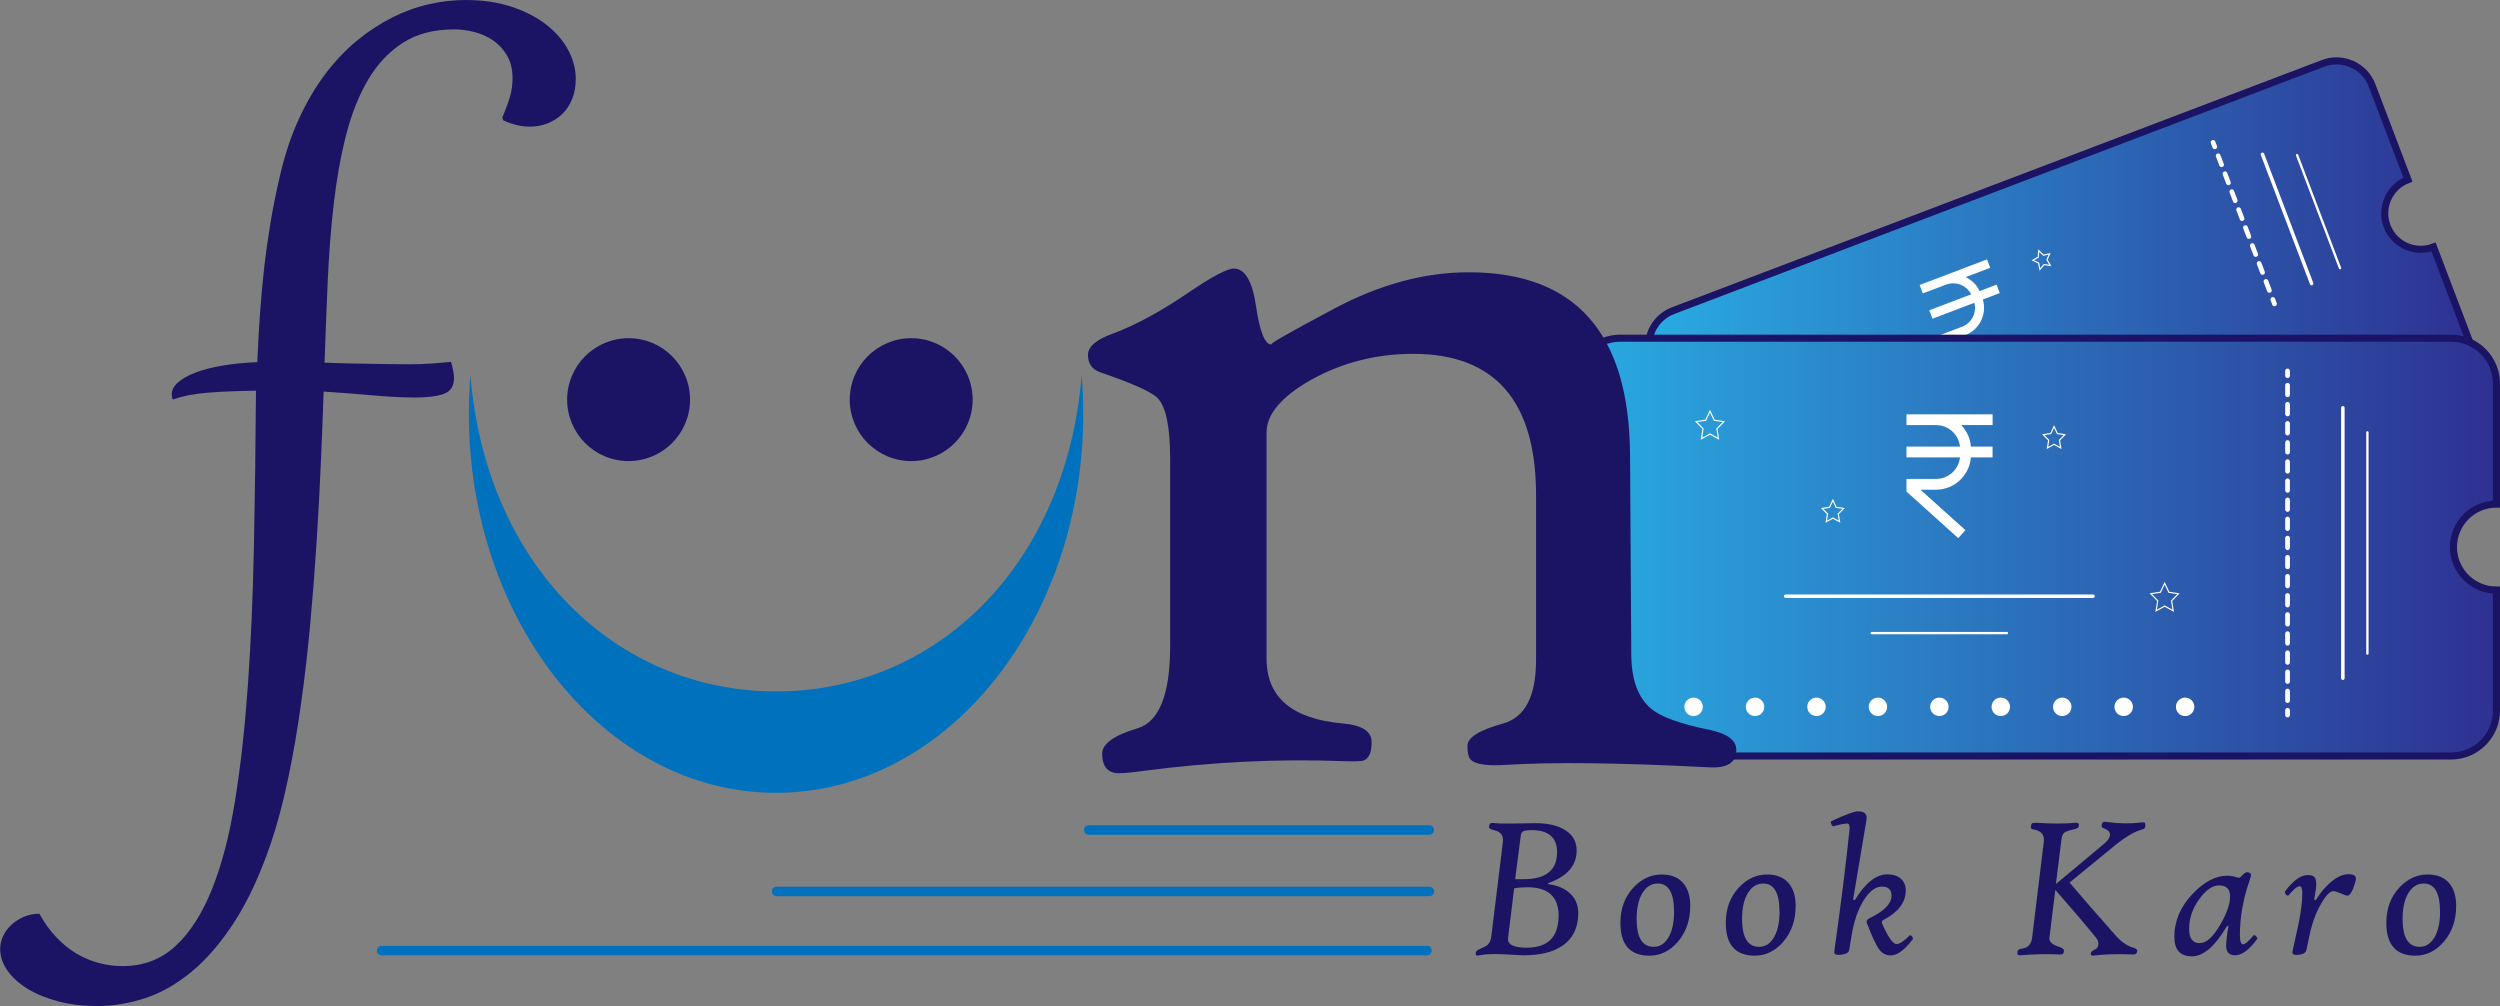 <?xml version="1.0" encoding="UTF-8"?>
<svg id="Layer_1" data-name="Layer 1" xmlns="http://www.w3.org/2000/svg" xmlns:xlink="http://www.w3.org/1999/xlink" viewBox="0 0 528.48 212.67">
  <rect x="0" y="0" width="528.48" height="212.67" fill="#808080" stroke="none"/>
  <defs>
    <style>
      .cls-1 {
        fill: #0071bc;
      }

      .cls-1, .cls-2, .cls-3 {
        stroke-width: 0px;
      }

      .cls-4 {
        fill: url(#linear-gradient-2);
      }

      .cls-4, .cls-5 {
        stroke: #1b1464;
        stroke-width: 1.5px;
      }

      .cls-4, .cls-5, .cls-6, .cls-7, .cls-8, .cls-9, .cls-10, .cls-11, .cls-12 {
        stroke-miterlimit: 10;
      }

      .cls-2 {
        fill: #1b1464;
      }

      .cls-5 {
        fill: url(#linear-gradient);
      }

      .cls-6, .cls-7, .cls-8, .cls-9, .cls-10, .cls-11, .cls-12 {
        fill: none;
      }

      .cls-6, .cls-7, .cls-8, .cls-10, .cls-11, .cls-12 {
        stroke-linecap: round;
      }

      .cls-6, .cls-8, .cls-9, .cls-10, .cls-11, .cls-12 {
        stroke: #fff;
      }

      .cls-7 {
        stroke: #0071bc;
        stroke-width: 2px;
      }

      .cls-3 {
        fill: #fff;
      }

      .cls-8 {
        stroke-dasharray: 0 0 2.02 2.02;
      }

      .cls-9 {
        stroke-width: .25px;
      }

      .cls-10 {
        stroke-width: .75px;
      }

      .cls-11 {
        stroke-width: .5px;
      }

      .cls-12 {
        stroke-dasharray: 0 0 2.03 2.03;
      }
    </style>
    <linearGradient id="linear-gradient" x1="348.49" y1="74.09" x2="522.53" y2="74.09" gradientUnits="userSpaceOnUse">
      <stop offset="0" stop-color="#29abe2"/>
      <stop offset="1" stop-color="#2e3192"/>
    </linearGradient>
    <linearGradient id="linear-gradient-2" x1="332.9" y1="115.65" x2="527.73" y2="115.65" xlink:href="#linear-gradient"/>
  </defs>
  <line class="cls-7" x1="164.15" y1="188.45" x2="302.15" y2="188.45"/>
  <line class="cls-7" x1="230.15" y1="175.45" x2="302.15" y2="175.45"/>
  <line class="cls-7" x1="80.65" y1="200.95" x2="301.65" y2="200.95"/>
  <path class="cls-1" d="M164.05,146.16c-33.65,0-61.32-26.4-64.61-66.88-.22,2.67-.33,5.38-.33,8.12,0,44.29,29.08,80.2,64.94,80.2s64.94-35.91,64.94-80.2c0-2.74-.11-5.45-.33-8.12-3.3,40.48-30.97,66.88-64.61,66.88Z"/>
  <path class="cls-2" d="M68.55,76.66c1.9.08,3.74.13,5.51.17,1.77.04,3.42.07,4.97.09,1.54.02,2.93.04,4.17.06,1.24.02,2.29.03,3.17.03,1.75,0,3.41-.06,4.97-.17,1.56-.11,2.89-.23,4-.34.42,1.45.63,2.59.63,3.42,0,1.68-.69,2.78-2.08,3.31-1.39.53-3.4.8-6.02.8s-5.56-.14-8.79-.43c-3.24-.29-6.79-.56-10.67-.83-.15,4.53-.34,9.46-.57,14.78-.23,5.33-.52,10.84-.88,16.55s-.81,11.5-1.34,17.38c-.53,5.88-1.19,11.62-1.97,17.21-.78,5.59-1.7,10.93-2.77,16.01-1.07,5.08-2.3,9.69-3.71,13.84-2.25,6.51-4.78,11.94-7.59,16.3-2.82,4.36-5.81,7.86-8.99,10.5-3.18,2.64-6.47,4.53-9.87,5.65-3.41,1.12-6.8,1.68-10.19,1.68-2.93,0-5.64-.32-8.13-.97-2.49-.65-4.65-1.52-6.48-2.63-1.83-1.1-3.26-2.39-4.31-3.85-1.05-1.47-1.57-3.02-1.57-4.65,0-.91.21-1.82.63-2.71.42-.89,1-1.68,1.74-2.37.74-.68,1.62-1.25,2.63-1.68,1.01-.44,2.1-.66,3.28-.66,1.1,1.98,2.32,3.66,3.65,5.05,1.33,1.39,2.76,2.53,4.28,3.42,1.52.89,3.1,1.55,4.74,1.97,1.64.42,3.29.63,4.97.63,4.38,0,8.1-1.42,11.16-4.25,3.06-2.84,5.63-6.85,7.71-12.04s3.7-11.46,4.88-18.81c1.18-7.34,2.08-15.52,2.71-24.51s1.05-18.72,1.26-29.17c.21-10.45.35-21.4.43-32.85-3.58.04-6.89.17-9.93.4-3.04.23-5.59.72-7.65,1.48-.15-.34-.23-.7-.23-1.08,0-.91.44-1.76,1.31-2.54.88-.78,2.1-1.47,3.68-2.08,1.58-.61,3.48-1.1,5.71-1.48,2.23-.38,4.69-.63,7.39-.74.15-3.58.34-6.99.57-10.25.23-3.25.52-6.47.88-9.65.36-3.18.81-6.36,1.34-9.56s1.2-6.51,2-9.93c1.03-4.45,2.36-8.46,4-12.02,1.64-3.56,3.49-6.72,5.57-9.47s4.32-5.13,6.74-7.11c2.42-1.98,4.9-3.6,7.45-4.88,2.55-1.27,5.14-2.21,7.76-2.8,2.62-.59,5.19-.88,7.71-.88,3.69,0,6.97.49,9.85,1.46,2.87.97,5.31,2.25,7.31,3.82,2,1.58,3.52,3.36,4.57,5.34,1.05,1.98,1.57,4,1.57,6.05,0,1.6-.26,3.02-.77,4.28s-1.22,2.31-2.11,3.17c-.89.86-1.93,1.51-3.11,1.97-1.18.46-2.44.68-3.77.68-1.75,0-3.6-.44-5.54-1.31l-.23-.63c.72-1.67,1.26-3.14,1.63-4.4.36-1.26.54-2.55.54-3.88,0-1.83-.37-3.4-1.11-4.71-.74-1.31-1.71-2.39-2.91-3.23-1.2-.84-2.53-1.45-4-1.83-1.46-.38-2.92-.57-4.37-.57-4.26,0-7.87.95-10.82,2.85-2.95,1.9-5.4,4.52-7.36,7.85-1.96,3.33-3.51,7.25-4.65,11.76-1.14,4.51-2.01,9.37-2.6,14.58s-1.01,10.66-1.26,16.35c-.25,5.69-.47,11.37-.66,17.04Z"/>
  <circle class="cls-2" cx="132.88" cy="84.48" r="12.99"/>
  <circle class="cls-2" cx="192.62" cy="84.48" r="12.99"/>
  <g>
    <path class="cls-2" d="M333.63,193.03c0,3.05-1.1,5.34-3.31,6.87-1.97,1.36-4.68,2.04-8.14,2.04-.38,0-1.31-.04-2.78-.13-1.47-.08-2.57-.13-3.31-.13-1.29,0-2.38.08-3.27.25-.38.08-.62.1-.72.04-.08-.04-.13-.2-.15-.47-.01-.37.32-.69,1-.95.79-.33,1.32-.62,1.59-.89.38-.38.62-.98.72-1.8l2.44-19.89c.01-.16.02-.3.02-.42,0-1.09-.63-1.77-1.89-2.06-.75-.17-1.1-.42-1.06-.74.06-.4.17-.64.33-.72.16-.08.5-.09,1.03-.02.38.06,1.36.08,2.95.08.88,0,1.91-.01,3.09-.04,1.18-.03,1.96-.04,2.34-.04,2.73,0,4.86.5,6.38,1.49,1.6,1,2.4,2.44,2.4,4.3,0,3.11-1.93,5.38-5.79,6.81-.38.14-.38.25,0,.32,1.75.25,3.17.86,4.24,1.8,1.26,1.09,1.89,2.52,1.89,4.31ZM329.48,193.56c0-4-2.21-6-6.62-6-1.09,0-2.02.08-2.78.23l-1.29,10.5c-.17,1.36,1.15,2.04,3.94,2.04,4.5,0,6.74-2.25,6.74-6.77ZM329.16,180.17c0-3.12-1.8-4.69-5.39-4.69-.92,0-1.53.09-1.84.28-.24.16-.39.45-.45.89l-1.19,9.2h1.82c4.69,0,7.04-1.89,7.04-5.68Z"/>
    <path class="cls-2" d="M357.3,191.56c0,3-.88,5.51-2.63,7.55-1.7,1.94-3.7,2.91-6,2.91-4.09,0-6.13-2.31-6.13-6.94,0-3,.92-5.49,2.76-7.46,1.71-1.84,3.7-2.76,5.98-2.76,1.96,0,3.47.6,4.52,1.8,1,1.16,1.51,2.79,1.51,4.9ZM353.88,192.73c0-3.97-1.14-5.96-3.44-5.96-1.34,0-2.42.67-3.24,2.01-.82,1.34-1.23,3.17-1.23,5.47,0,3.93,1.2,5.9,3.61,5.9,1.31,0,2.36-.67,3.14-2.02.78-1.34,1.17-3.15,1.17-5.41Z"/>
    <path class="cls-2" d="M379.58,191.56c0,3-.88,5.51-2.63,7.55-1.7,1.94-3.7,2.91-6,2.91-4.09,0-6.13-2.31-6.13-6.94,0-3,.92-5.49,2.76-7.46,1.71-1.84,3.7-2.76,5.98-2.76,1.96,0,3.47.6,4.52,1.8,1,1.16,1.51,2.79,1.51,4.9ZM376.17,192.73c0-3.97-1.14-5.96-3.44-5.96-1.34,0-2.42.67-3.24,2.01-.82,1.34-1.23,3.17-1.23,5.47,0,3.93,1.2,5.9,3.61,5.9,1.31,0,2.36-.67,3.14-2.02.78-1.34,1.17-3.15,1.17-5.41Z"/>
    <path class="cls-2" d="M404.31,198.58c-1.7,2.26-3.24,3.39-4.64,3.39-.99,0-1.8-.43-2.44-1.28-.64-.86-1.48-2.65-2.52-5.4-.25-.52-.11-.91.45-1.17,3.1-1.48,4.66-3.05,4.69-4.71.03-1.33-.65-1.99-2.04-1.99-1.3,0-2.55.92-3.75,2.76-1.24,1.92-2.12,4.42-2.63,7.49l-.53,3.14c-.1.61-.76.95-1.99,1.04-.41.03-.72-.01-.92-.13-.21-.11-.29-.3-.24-.57,1.43-10.17,2.5-18.71,3.2-25.62.1-.96-.04-1.44-.42-1.44-.58,0-1.55.19-2.91.57-.14.04-.28-.04-.4-.24-.13-.21-.19-.41-.19-.6,0-.13.04-.21.11-.23,2.96-1.39,4.83-2.08,5.64-2.08,1.22,0,1.82.47,1.82,1.42,0,.11-.01.23-.04.36-.67,4.09-1.61,9.69-2.82,16.8-.01.11.04.17.15.17.13.01.23-.03.3-.13,2.16-3.53,4.43-5.3,6.81-5.3,1.2,0,2.15.32,2.85.95.7.64,1.04,1.49,1.01,2.57-.04,2.46-1.62,4.5-4.73,6.13-.34.17-.41.47-.21.91,1.26,2.79,2.25,4.18,2.99,4.18.64,0,1.56-.61,2.78-1.82.03-.03.06-.04.11-.04.11,0,.24.08.38.25.14.17.21.33.21.49,0,.06-.01.11-.04.15Z"/>
    <path class="cls-2" d="M453.5,174.58c.01.31-.1.53-.34.66-.03.01-.29.1-.78.25-1.4.44-3.11,1.46-5.13,3.08-1.13.92-4.38,3.58-9.76,8,2.21,2.62,5.54,6.44,9.99,11.47,1.09,1.17,2.25,1.94,3.48,2.29.61.18.89.42.85.7-.06.51-.36.76-.91.74-3.17-.13-5.89-.06-8.17.21-.48.11-.74,0-.76-.34-.04-.34.28-.66.95-.96.44-.2.66-.59.66-1.17,0-.44-.16-.86-.49-1.27-1.94-2.42-4.81-5.79-8.61-10.12l-1.25,10.16c-.1.81.61,1.44,2.12,1.91.68.21,1,.49.95.83-.04.4-.16.63-.34.7-.1.06-.39.07-.87.04-2.36-.11-4.98-.06-7.87.17-.35.03-.57,0-.66-.1s-.11-.31-.08-.65c.06-.37.36-.58.91-.64,1.29-.16,2.01-.91,2.18-2.27l2.48-20.36c.01-.16.02-.3.02-.42,0-1.07-.6-1.76-1.8-2.06l-.72-.17c-.2-.1-.28-.29-.23-.57.03-.34.12-.55.27-.65s.49-.12,1.03-.1c3.29.2,5.96.2,8,0,.34-.03.57,0,.69.1s.17.31.14.65c-.03.25-.36.46-1,.62-1.12.25-1.81.5-2.08.72-.31.25-.52.78-.61,1.57l-1.15,9.27c2.38-1.97,5.78-4.81,10.22-8.53.81-.69,1.21-1.33,1.21-1.91,0-.51-.32-.9-.95-1.17-.41-.18-.66-.32-.75-.41s-.1-.27-.03-.54c.08-.31.19-.5.32-.55.11-.06.42-.05.91.02,2.5.34,4.88.37,7.15.08.35-.04.58-.02.68.05.1.08.15.29.15.65Z"/>
    <path class="cls-2" d="M477.14,198.5c-1.67,2.29-3.22,3.44-4.64,3.44-1.27,0-1.91-.67-1.91-1.99,0-.95.16-2.28.47-3.99.03-.14,0-.22-.11-.23-.11-.01-.21.05-.28.19-2.46,4.16-4.91,6.24-7.34,6.24s-3.69-1.37-3.69-4.11c0-3.39,1.32-6.46,3.95-9.2,2.42-2.49,4.82-3.73,7.21-3.73.73,0,1.51.14,2.33.42.21.07.46-.06.74-.38.47-.52.85-.79,1.17-.79.16,0,.33.06.53.17s.29.27.28.47c-.01.18-.13.61-.36,1.27-1.33,3.85-1.99,7.62-1.99,11.33,0,1.34.22,2.01.66,2.01s1.19-.64,2.25-1.93c.04-.01.08-.02.11-.02.13,0,.27.09.42.26.16.18.23.34.23.48,0,.06,0,.09-.02.11ZM471.42,189.46c0-1.53-.78-2.29-2.35-2.29-1.34,0-2.71.93-4.09,2.8-1.47,1.98-2.21,4.11-2.21,6.41,0,1.99.74,2.99,2.21,2.99s2.89-1.34,4.43-4.03c1.34-2.3,2.01-4.26,2.01-5.88Z"/>
    <path class="cls-2" d="M497.82,186.73c-.54,1.74-1.08,2.61-1.61,2.61-.2,0-.65-.16-1.37-.48s-1.25-.48-1.6-.48c-.69,0-1.54.86-2.54,2.59-1.12,1.91-1.94,4.14-2.48,6.7l-.66,3.14c-.13.62-.75.97-1.87,1.04-.41.03-.71-.01-.89-.13-.18-.11-.25-.3-.19-.57.44-2.05.88-4.09,1.34-6.13.5-2.54.74-4.62.74-6.24,0-.96-.2-1.44-.59-1.44-.45,0-1.24.65-2.35,1.95-.03.03-.07.04-.13.04-.13,0-.26-.08-.4-.25-.14-.17-.21-.33-.21-.49,0-.07.01-.13.04-.17,1.72-2.29,3.32-3.44,4.77-3.44.72,0,1.21.14,1.45.43.25.29.37.8.37,1.54,0,.51-.14,1.55-.42,3.12-.03.11.01.18.13.21.11.03.21-.03.3-.17.83-1.34,1.78-2.49,2.84-3.44,1.39-1.24,2.7-1.87,3.94-1.87,1.06,0,1.59.3,1.59.89,0,.24-.06.58-.19,1.02Z"/>
    <path class="cls-2" d="M519.21,191.56c0,3-.88,5.51-2.63,7.55-1.7,1.94-3.7,2.91-6,2.91-4.09,0-6.13-2.31-6.13-6.94,0-3,.92-5.49,2.76-7.46,1.71-1.84,3.7-2.76,5.98-2.76,1.96,0,3.47.6,4.52,1.8,1,1.16,1.51,2.79,1.51,4.9ZM515.8,192.73c0-3.97-1.14-5.96-3.44-5.96-1.34,0-2.42.67-3.24,2.01-.82,1.34-1.23,3.17-1.23,5.47,0,3.93,1.2,5.9,3.61,5.9,1.31,0,2.36-.67,3.14-2.02.78-1.34,1.17-3.15,1.17-5.41Z"/>
  </g>
  <path class="cls-5" d="M504.61,47.8c-1.49-3.93.48-8.32,4.41-9.82l-7.58-19.92c-1.58-4.15-6.23-6.24-10.38-4.66l-137.39,52.27c-4.15,1.58-6.24,6.23-4.66,10.38l7.58,19.92c3.93-1.49,8.32.48,9.82,4.41s-.48,8.32-4.41,9.82l7.58,19.92c1.58,4.15,6.23,6.24,10.38,4.66l137.39-52.27c4.15-1.58,6.24-6.23,4.66-10.38l-7.58-19.92c-3.93,1.49-8.32-.48-9.82-4.41Z"/>
  <polygon class="cls-9" points="373.1 72.09 374.38 73.33 376.05 72.97 375.35 74.57 376.25 76.13 374.54 75.88 373.43 77.2 373.07 75.44 371.48 74.71 372.97 73.86 373.1 72.09"/>
  <polygon class="cls-9" points="459.12 71.93 460.4 73.17 462.07 72.81 461.37 74.42 462.27 75.97 460.56 75.73 459.45 77.04 459.09 75.29 457.5 74.55 458.99 73.71 459.12 71.93"/>
  <polygon class="cls-9" points="430.97 52.98 431.97 53.94 433.27 53.66 432.72 54.91 433.42 56.12 432.09 55.93 431.22 56.96 430.94 55.59 429.71 55.02 430.87 54.36 430.97 52.98"/>
  <polygon class="cls-9" points="399.03 79.09 400.02 80.05 401.32 79.77 400.78 81.02 401.48 82.23 400.15 82.04 399.28 83.07 399 81.7 397.77 81.13 398.92 80.47 399.03 79.09"/>
  <path class="cls-3" d="M420.72,56.61l-.68-1.78-14.25,5.42.68,1.78,4.9-1.86c2.04-.77,4.33.12,5.32,2.05l-8.86,3.37.68,1.78,8.86-3.37c.55,2.11-.58,4.29-2.61,5.07l-4.9,1.86.79,2.09,11.49,4.45.69-1.78-9.98-3.86,2.58-.98c3.02-1.15,4.64-4.43,3.73-7.54l3.58-1.36-.68-1.78-3.58,1.36c-.61-1.3-1.65-2.34-2.95-2.95l5.18-1.97Z"/>
  <g>
    <line class="cls-6" x1="467.82" y1="30.1" x2="468.18" y2="31.03"/>
    <line class="cls-12" x1="468.9" y1="32.93" x2="480.09" y2="62.35"/>
    <line class="cls-6" x1="480.46" y1="63.3" x2="480.81" y2="64.24"/>
  </g>
  <line class="cls-10" x1="397.28" y1="97.94" x2="448.09" y2="78.61"/>
  <line class="cls-11" x1="413.83" y1="98.62" x2="436.18" y2="90.12"/>
  <line class="cls-10" x1="478.27" y1="32.63" x2="488.66" y2="59.94"/>
  <line class="cls-11" x1="485.58" y1="32.79" x2="494.67" y2="56.69"/>
  <path class="cls-4" d="M518.64,115.65c0-5.02,4.07-9.09,9.09-9.09v-25.46c0-5.31-4.3-9.61-9.61-9.61h-175.61c-5.31,0-9.61,4.3-9.61,9.61v25.46c5.02,0,9.09,4.07,9.09,9.09s-4.07,9.09-9.09,9.09v25.46c0,5.31,4.3,9.61,9.61,9.61h175.61c5.31,0,9.61-4.3,9.61-9.61v-25.46c-5.02,0-9.09-4.07-9.09-9.09Z"/>
  <polygon class="cls-9" points="361.48 86.91 362.38 88.83 364.4 89.14 362.94 90.64 363.28 92.75 361.48 91.75 359.67 92.75 360.01 90.64 358.55 89.14 360.57 88.83 361.48 86.91"/>
  <polygon class="cls-9" points="457.59 123.28 458.49 125.2 460.51 125.51 459.05 127.01 459.4 129.12 457.59 128.12 455.78 129.12 456.13 127.01 454.67 125.51 456.69 125.2 457.59 123.28"/>
  <polygon class="cls-9" points="434.21 90.16 434.91 91.65 436.48 91.89 435.35 93.06 435.62 94.7 434.21 93.92 432.81 94.7 433.07 93.06 431.94 91.89 433.51 91.65 434.21 90.16"/>
  <polygon class="cls-9" points="387.45 105.74 388.16 107.24 389.73 107.48 388.59 108.64 388.86 110.29 387.45 109.51 386.05 110.29 386.32 108.64 385.18 107.48 386.75 107.24 387.45 105.74"/>
  <path class="cls-3" d="M421.22,89.86v-2.28h-18.21v2.28h6.26c2.6,0,4.78,1.97,5.06,4.55h-11.32v2.28h11.32c-.28,2.58-2.46,4.54-5.06,4.55h-6.26v2.67l10.94,9.85,1.52-1.69-9.5-8.55h3.29c3.86,0,7.07-2.98,7.37-6.83h4.58v-2.28h-4.58c-.13-1.71-.85-3.32-2.04-4.55h6.62Z"/>
  <g>
    <line class="cls-6" x1="483.57" y1="78.41" x2="483.57" y2="79.41"/>
    <line class="cls-8" x1="483.57" y1="81.44" x2="483.57" y2="149.14"/>
    <line class="cls-6" x1="483.57" y1="150.15" x2="483.57" y2="151.15"/>
  </g>
  <g>
    <circle class="cls-3" cx="358.01" cy="149.42" r="1.95"/>
    <circle class="cls-3" cx="371" cy="149.42" r="1.95"/>
    <circle class="cls-3" cx="383.99" cy="149.42" r="1.95"/>
    <circle class="cls-3" cx="396.98" cy="149.42" r="1.95"/>
    <circle class="cls-3" cx="409.97" cy="149.42" r="1.95"/>
    <circle class="cls-3" cx="422.95" cy="149.42" r="1.95"/>
    <circle class="cls-3" cx="435.94" cy="149.42" r="1.95"/>
    <circle class="cls-3" cx="448.93" cy="149.42" r="1.95"/>
    <circle class="cls-3" cx="461.92" cy="149.42" r="1.95"/>
  </g>
  <line class="cls-10" x1="377.49" y1="126.04" x2="442.44" y2="126.04"/>
  <line class="cls-11" x1="395.68" y1="133.83" x2="424.25" y2="133.83"/>
  <line class="cls-10" x1="495.26" y1="86.21" x2="495.26" y2="143.36"/>
  <line class="cls-11" x1="500.45" y1="91.4" x2="500.45" y2="138.16"/>
  <path class="cls-2" d="M367.04,158.54c0,2.7-1.96,3.92-5.88,3.66-18.73-.96-32.92-1.13-42.59-.52-4.96.35-7.67-.26-8.1-1.83-.18-.52-.26-1.26-.26-2.22,0-1.74,2.53-3.31,7.58-4.7,4.62-1.31,6.92-5.79,6.92-13.46v-34.75c0-19.94-8.67-29.92-26-29.92-7.75,0-14.94,1.83-21.56,5.49-6.27,3.57-9.41,7.27-9.41,11.1v47.82c0,8.19,5.36,12.76,16.07,13.72,4.09.35,6.14,1.66,6.14,3.92s-.57,3.48-1.7,3.92c-.52.17-2,.22-4.44.13-13.67-.52-27.78.17-42.33,2.09-3.14.43-5.09.57-5.88.39-1.74-.35-2.61-1.7-2.61-4.05,0-2.09,2.48-3.88,7.45-5.36,4.62-1.39,6.92-7.19,6.92-17.38v-39.59c0-6.71-.87-10.97-2.61-12.8-1.22-1.31-5.27-3.14-12.15-5.49-1.74-.61-2.61-1.83-2.61-3.66s1.78-3.27,5.36-4.57c4.88-1.83,10.23-4.75,16.07-8.75,4.88-3.31,8.01-4.96,9.41-4.96,2.35,0,3.92,2.68,4.7,8.04.78,5.36,1.87,8.03,3.27,8.03-.7,0,3.74-2.55,13.33-7.64,9.58-5.1,19.03-7.64,28.35-7.64,22.56,0,33.92,12.85,34.1,38.54l.26,42.07c0,5.4,1.39,9.28,4.18,11.63,2.09,1.74,6.14,3.22,12.15,4.44,3.92.78,5.88,2.22,5.88,4.31Z"/>
</svg>